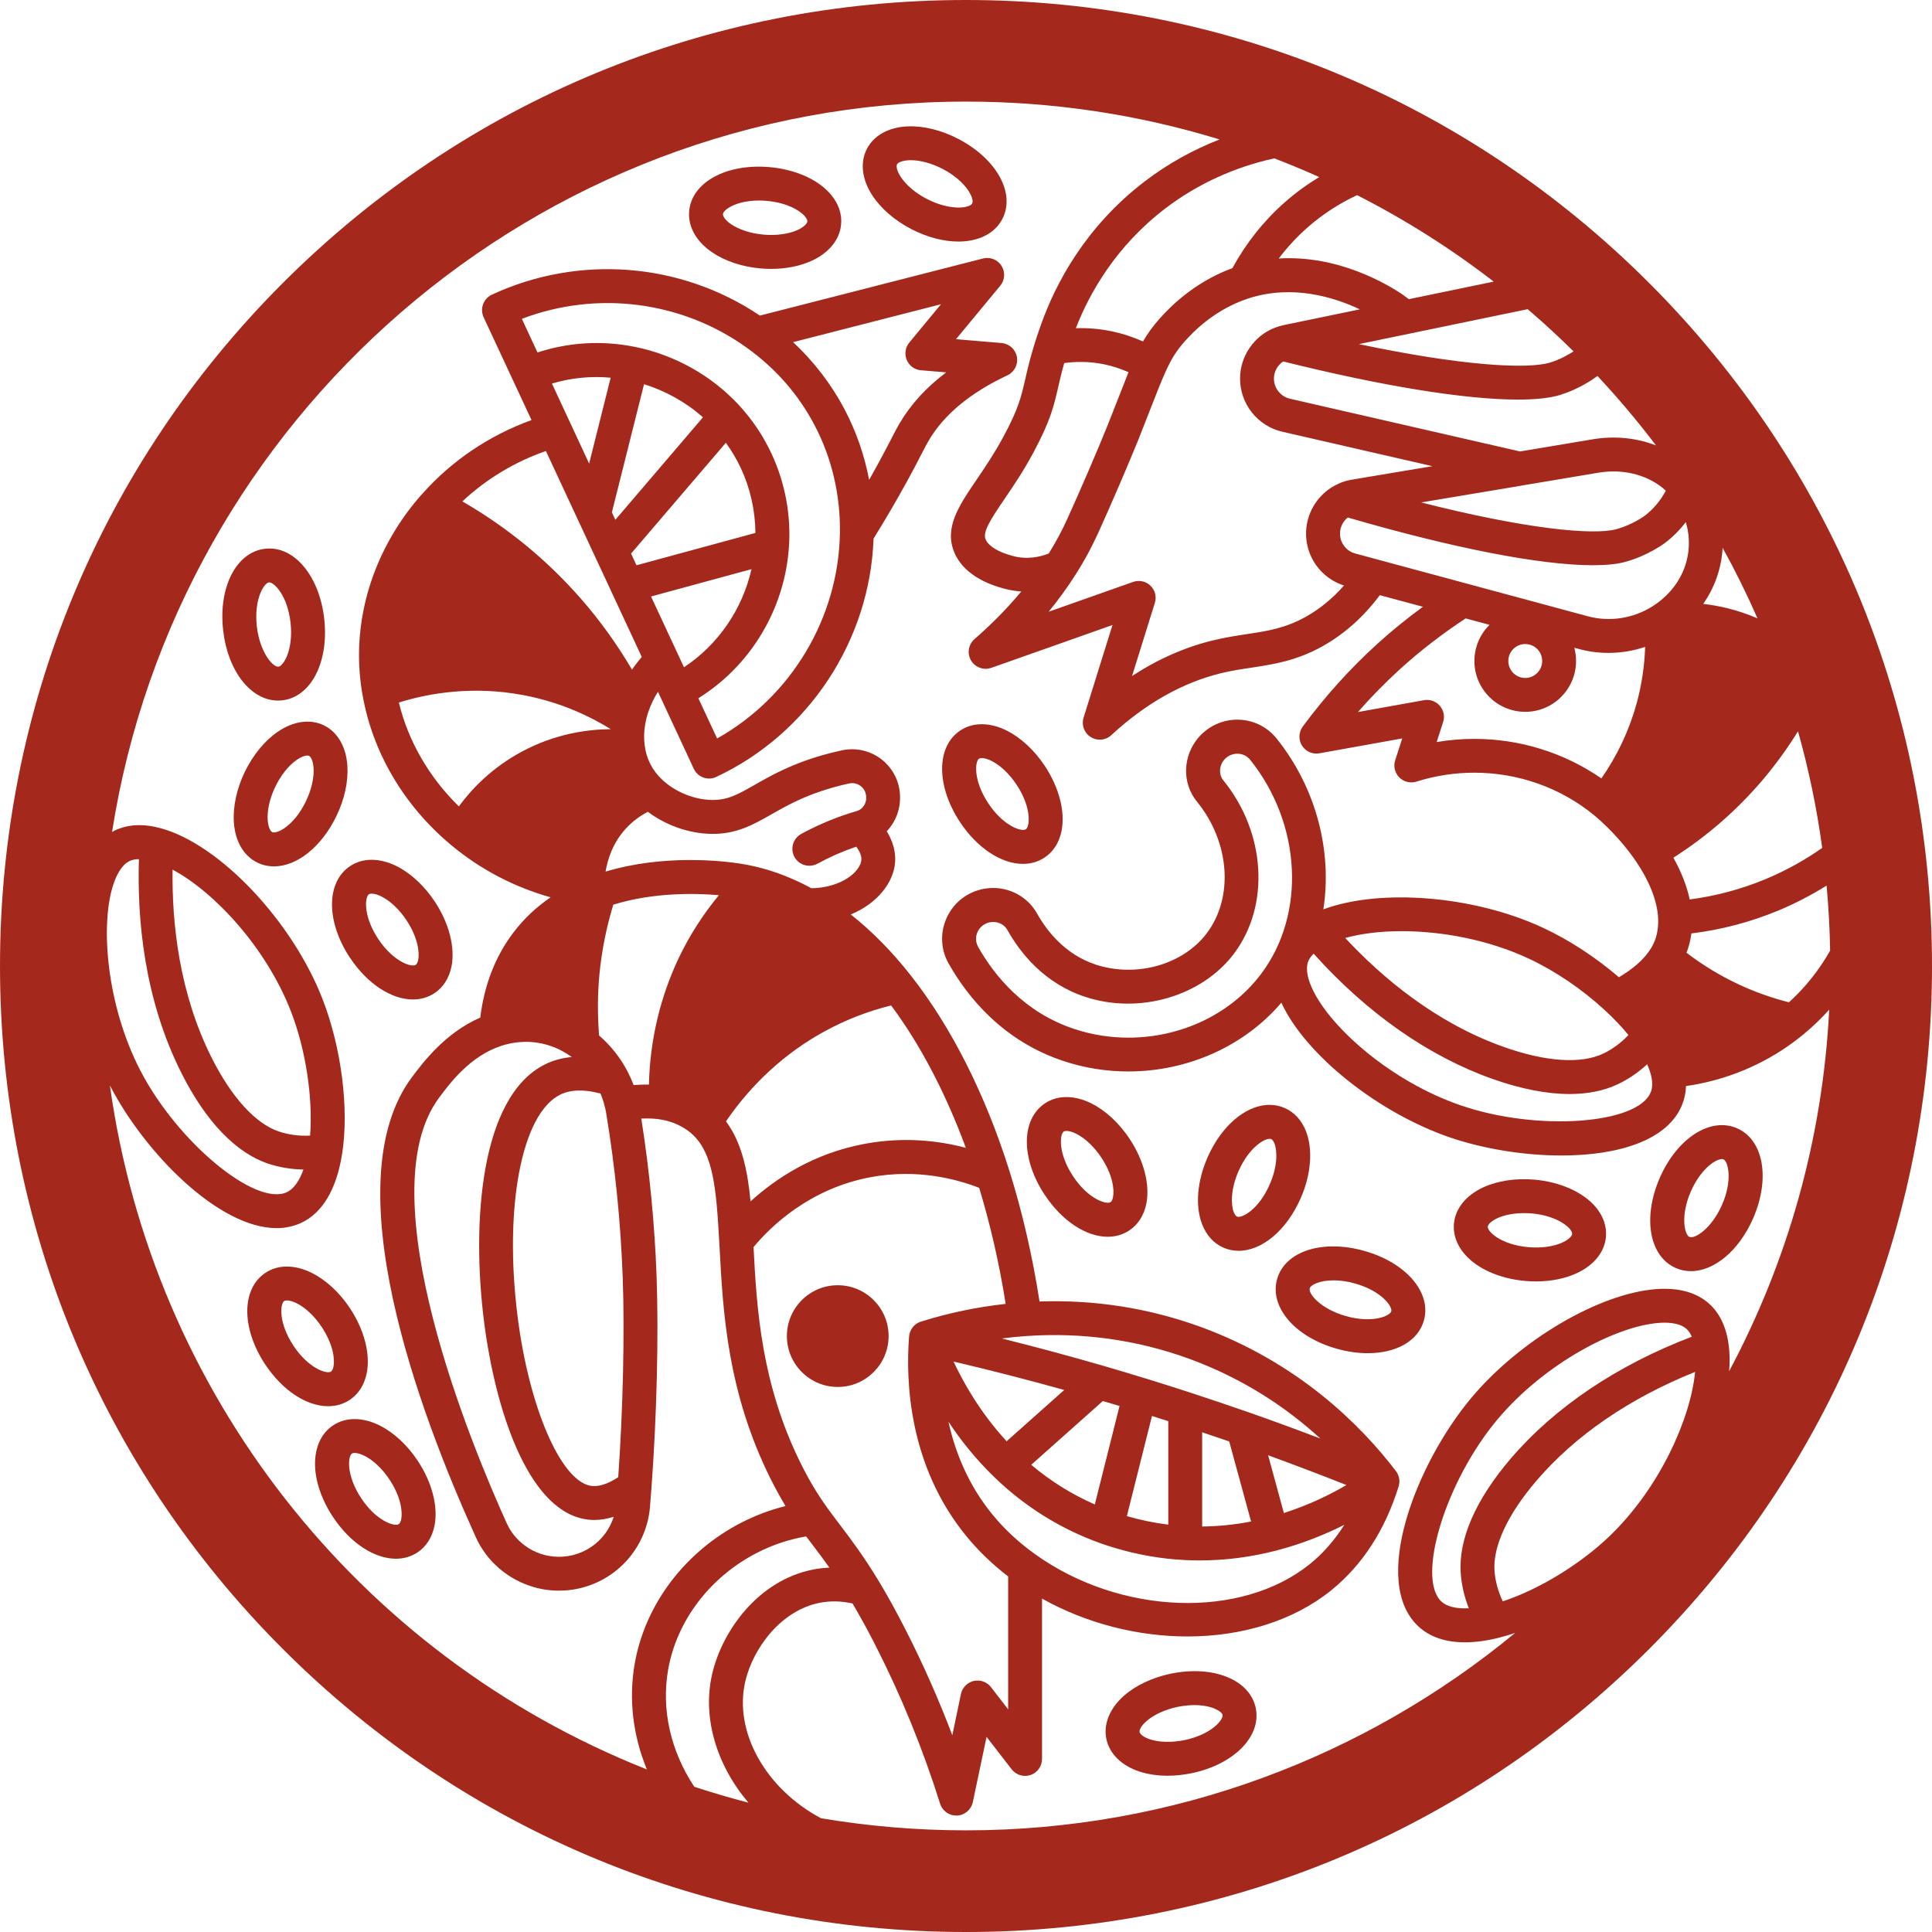<svg width="34" height="34" viewBox="0 0 34 34" fill="none" xmlns="http://www.w3.org/2000/svg">
<path d="M29.021 4.979C25.81 1.768 21.541 0 17 0C12.459 0 8.19 1.768 4.979 4.979C1.768 8.19 0 12.459 0 17C0 21.541 1.768 25.81 4.979 29.021C8.19 32.232 12.459 34 17 34C21.541 34 25.81 32.232 29.021 29.021C32.232 25.81 34 21.541 34 17C34 12.459 32.232 8.19 29.021 4.979ZM26.446 28.181C26.364 28.006 26.315 27.828 26.301 27.647C26.269 27.217 26.53 26.654 27.036 26.062C27.716 25.265 28.677 24.607 29.831 24.143C29.751 24.973 29.203 26.189 28.33 27.029C27.81 27.53 27.078 27.974 26.446 28.181ZM25.707 27.692C25.722 27.899 25.77 28.104 25.849 28.303C25.635 28.314 25.467 28.275 25.37 28.188C24.917 27.777 25.439 26.07 26.35 24.983C27.185 23.987 28.45 23.335 29.192 23.281C29.223 23.279 29.257 23.277 29.292 23.277C29.429 23.277 29.582 23.3 29.678 23.385C29.719 23.422 29.75 23.471 29.773 23.524C28.457 24.026 27.358 24.766 26.582 25.674C25.965 26.397 25.662 27.095 25.707 27.691L25.707 27.692ZM30.422 23.675C30.422 23.674 30.422 23.674 30.422 23.673C30.422 23.672 30.422 23.671 30.422 23.671C30.381 23.355 30.264 23.109 30.074 22.94C29.853 22.743 29.542 22.658 29.148 22.686C28.145 22.76 26.746 23.582 25.893 24.6C24.925 25.755 24.105 27.847 24.97 28.63C25.169 28.811 25.444 28.902 25.78 28.902C25.96 28.902 26.158 28.876 26.371 28.823C26.374 28.822 26.377 28.821 26.379 28.82C26.38 28.82 26.381 28.82 26.382 28.82C26.475 28.797 26.569 28.769 26.664 28.737C24.035 30.906 20.667 32.211 17 32.211C16.142 32.211 15.284 32.139 14.448 31.998C13.471 31.479 12.911 30.474 13.115 29.594C13.251 29.004 13.746 28.338 14.429 28.206C14.614 28.17 14.807 28.175 15.003 28.218C15.135 28.441 15.268 28.683 15.408 28.958C15.862 29.849 16.244 30.785 16.544 31.742C16.583 31.866 16.698 31.951 16.828 31.951C16.833 31.951 16.838 31.951 16.842 31.951C16.978 31.944 17.092 31.847 17.12 31.714C17.201 31.331 17.282 30.948 17.362 30.566C17.509 30.756 17.656 30.946 17.804 31.137C17.882 31.238 18.015 31.278 18.136 31.237C18.257 31.196 18.338 31.082 18.338 30.954V28.133C19.13 28.575 20.031 28.799 20.897 28.799C21.846 28.799 22.753 28.53 23.425 27.989C23.975 27.544 24.375 26.928 24.614 26.157C24.614 26.154 24.615 26.152 24.616 26.149C24.617 26.144 24.618 26.139 24.619 26.134C24.621 26.127 24.622 26.119 24.623 26.112C24.624 26.107 24.625 26.102 24.625 26.097C24.626 26.09 24.626 26.082 24.627 26.075C24.627 26.07 24.627 26.065 24.627 26.06C24.626 26.052 24.626 26.044 24.625 26.037C24.624 26.034 24.624 26.031 24.624 26.027C24.624 26.026 24.623 26.024 24.623 26.023C24.622 26.015 24.62 26.007 24.618 25.999C24.617 25.994 24.616 25.99 24.615 25.986C24.613 25.978 24.61 25.969 24.606 25.961C24.605 25.958 24.604 25.954 24.602 25.951C24.598 25.94 24.592 25.929 24.586 25.919C24.586 25.919 24.586 25.918 24.586 25.918C24.58 25.908 24.573 25.898 24.565 25.888C24.565 25.888 24.565 25.887 24.564 25.887C24.564 25.887 24.564 25.886 24.564 25.886C23.944 25.075 22.846 23.979 21.131 23.352C20.223 23.021 19.27 22.871 18.294 22.904C18.169 22.1 17.99 21.323 17.76 20.593C17.339 19.258 16.743 18.076 16.036 17.176C15.703 16.751 15.347 16.389 14.972 16.093C15.443 15.899 15.73 15.527 15.753 15.166C15.764 14.986 15.712 14.802 15.605 14.629C15.762 14.465 15.852 14.236 15.838 13.988L15.838 13.984C15.825 13.738 15.705 13.51 15.509 13.36C15.312 13.209 15.059 13.152 14.814 13.205C14.686 13.233 14.578 13.26 14.474 13.29C13.916 13.45 13.564 13.651 13.28 13.813C12.983 13.982 12.805 14.083 12.525 14.078C12.213 14.072 11.879 13.935 11.652 13.72C11.565 13.638 11.494 13.544 11.443 13.443C11.391 13.34 11.358 13.227 11.344 13.105C11.329 12.986 11.333 12.861 11.357 12.732C11.369 12.664 11.387 12.593 11.412 12.521C11.453 12.402 11.509 12.286 11.579 12.174L12.209 13.528C12.242 13.6 12.303 13.656 12.377 13.683C12.41 13.695 12.445 13.701 12.479 13.701C12.523 13.701 12.566 13.691 12.606 13.672C14.232 12.91 15.31 11.27 15.373 9.479C15.582 9.141 15.775 8.812 15.96 8.475C16.082 8.253 16.16 8.101 16.217 7.99C16.27 7.887 16.305 7.819 16.346 7.75C16.613 7.295 17.079 6.91 17.729 6.605C17.851 6.547 17.92 6.415 17.896 6.282C17.872 6.149 17.762 6.049 17.628 6.037L16.824 5.969L17.603 5.028C17.685 4.929 17.694 4.788 17.625 4.678C17.556 4.569 17.425 4.517 17.299 4.549L13.373 5.554C11.982 4.617 10.188 4.474 8.656 5.186C8.584 5.22 8.528 5.28 8.501 5.355C8.474 5.429 8.478 5.511 8.511 5.583L9.354 7.393C8.614 7.66 7.957 8.102 7.438 8.684C7.437 8.685 7.436 8.687 7.435 8.688C7.433 8.69 7.431 8.692 7.429 8.694C7.428 8.695 7.426 8.697 7.424 8.698C6.732 9.478 6.34 10.455 6.319 11.447C6.314 11.702 6.333 11.96 6.377 12.214C6.378 12.216 6.378 12.217 6.378 12.219C6.379 12.222 6.38 12.225 6.38 12.228C6.556 13.24 7.107 14.176 7.933 14.866C7.934 14.866 7.934 14.867 7.935 14.867C7.937 14.869 7.939 14.871 7.941 14.873C8.453 15.3 9.049 15.611 9.689 15.791C9.436 15.965 9.216 16.172 9.035 16.411C8.717 16.83 8.522 17.333 8.452 17.908C7.834 18.177 7.444 18.697 7.248 18.959C5.871 20.804 7.362 24.822 8.374 27.053C8.633 27.625 9.211 27.993 9.836 27.993C9.87 27.993 9.904 27.992 9.938 27.99C10.322 27.966 10.685 27.805 10.96 27.536C11.236 27.267 11.405 26.907 11.438 26.526C11.447 26.413 11.456 26.297 11.465 26.178C11.558 24.925 11.592 23.502 11.555 22.465C11.521 21.537 11.43 20.602 11.286 19.685C11.419 19.679 11.543 19.685 11.657 19.706C11.66 19.707 11.664 19.708 11.667 19.708C11.789 19.733 11.9 19.773 11.999 19.83C12.074 19.871 12.138 19.918 12.196 19.973C12.548 20.309 12.606 20.905 12.657 21.846C12.657 21.846 12.657 21.847 12.657 21.848C12.657 21.85 12.658 21.853 12.658 21.855C12.658 21.858 12.658 21.86 12.658 21.863L12.663 21.946C12.723 23.082 12.797 24.497 13.566 26.035C13.658 26.218 13.745 26.372 13.824 26.504C13.558 26.57 13.3 26.667 13.052 26.793C12.058 27.303 11.354 28.231 11.17 29.277C11.061 29.901 11.138 30.541 11.384 31.139C6.268 29.111 2.682 24.49 1.934 19.101C1.936 19.105 1.938 19.109 1.94 19.113C2.543 20.278 3.844 21.613 4.867 21.613C5.019 21.613 5.166 21.583 5.303 21.519C5.673 21.346 5.92 20.932 6.018 20.321C6.019 20.314 6.021 20.307 6.022 20.3C6.144 19.506 6.009 18.441 5.677 17.584C5.144 16.21 3.868 14.861 2.834 14.577C2.833 14.577 2.833 14.577 2.833 14.577C2.832 14.577 2.831 14.577 2.83 14.576C2.522 14.492 2.25 14.505 2.021 14.615C2.004 14.623 1.989 14.633 1.972 14.642C3.109 7.37 9.415 1.788 17 1.788C18.525 1.788 20.021 2.012 21.462 2.454C20.991 2.638 20.548 2.885 20.151 3.188C19.097 3.991 18.576 4.997 18.325 5.699C18.284 5.812 18.247 5.922 18.214 6.027C18.127 6.304 18.082 6.5 18.043 6.673C17.971 6.986 17.924 7.193 17.657 7.688C17.498 7.983 17.332 8.228 17.185 8.444C16.877 8.896 16.611 9.287 16.795 9.723C16.881 9.929 17.103 10.206 17.663 10.357C17.77 10.386 17.874 10.402 17.973 10.409C17.732 10.699 17.457 10.98 17.15 11.247C17.042 11.34 17.016 11.498 17.088 11.622C17.16 11.745 17.31 11.8 17.445 11.753L18.598 11.346C18.924 11.23 19.251 11.115 19.578 10.999L19.069 12.63C19.029 12.759 19.08 12.899 19.195 12.971C19.244 13.002 19.299 13.017 19.354 13.017C19.427 13.017 19.5 12.99 19.556 12.938C20.164 12.377 20.815 12.011 21.49 11.847C21.68 11.801 21.861 11.774 22.035 11.748C22.419 11.689 22.817 11.629 23.28 11.37C23.663 11.154 23.999 10.853 24.282 10.474L25.041 10.678C24.764 10.881 24.496 11.097 24.243 11.327C23.759 11.766 23.316 12.258 22.926 12.787C22.854 12.885 22.848 13.018 22.913 13.121C22.977 13.225 23.099 13.279 23.219 13.257L24.677 12.995L24.553 13.379C24.519 13.486 24.547 13.602 24.625 13.681C24.704 13.76 24.82 13.789 24.927 13.755C25.257 13.651 25.599 13.598 25.946 13.598C26.719 13.598 27.467 13.864 28.054 14.347C28.131 14.411 28.201 14.473 28.267 14.539C28.472 14.74 28.649 14.95 28.792 15.16C29.033 15.516 29.168 15.865 29.181 16.167C29.186 16.288 29.172 16.4 29.14 16.503C29.119 16.568 29.091 16.63 29.052 16.693C28.939 16.876 28.746 17.048 28.49 17.198C28.083 16.848 27.617 16.543 27.158 16.329C25.938 15.759 24.286 15.632 23.289 16.003C23.446 14.985 23.168 13.874 22.468 12.999C22.299 12.787 22.047 12.665 21.774 12.665C21.51 12.665 21.261 12.781 21.089 12.982C20.811 13.31 20.8 13.783 21.064 14.107C21.643 14.817 21.715 15.791 21.237 16.424C20.82 16.977 19.999 17.209 19.285 16.976C18.748 16.8 18.425 16.388 18.249 16.074C18.095 15.799 17.799 15.627 17.478 15.627C17.388 15.627 17.299 15.64 17.215 15.666C16.954 15.745 16.745 15.936 16.644 16.19C16.543 16.442 16.561 16.722 16.695 16.958C17.028 17.547 17.651 18.323 18.727 18.676C19.091 18.796 19.472 18.856 19.858 18.856H19.858C20.912 18.855 21.904 18.405 22.55 17.645C22.553 17.651 22.556 17.658 22.559 17.665C22.988 18.575 24.258 19.585 25.514 20.016C26.093 20.214 26.807 20.335 27.479 20.335C28.462 20.335 29.357 20.077 29.607 19.43C29.646 19.33 29.667 19.224 29.671 19.113C30.139 19.046 30.742 18.879 31.35 18.487C31.483 18.401 31.612 18.306 31.745 18.197C31.745 18.197 31.745 18.197 31.746 18.196C31.747 18.195 31.749 18.194 31.75 18.192C31.907 18.063 32.054 17.921 32.191 17.768C32.076 20.058 31.452 22.216 30.43 24.131C30.443 23.97 30.441 23.816 30.423 23.674L30.422 23.675ZM12.218 31.444C11.799 30.81 11.636 30.081 11.758 29.383C11.91 28.52 12.495 27.751 13.324 27.326C13.597 27.186 13.886 27.09 14.187 27.038C14.228 27.093 14.269 27.147 14.311 27.202C14.403 27.323 14.497 27.447 14.596 27.588C14.502 27.592 14.409 27.602 14.316 27.62C13.339 27.809 12.707 28.706 12.533 29.459C12.355 30.23 12.612 31.065 13.171 31.724C12.85 31.641 12.532 31.547 12.218 31.444ZM11.151 19.096C11.121 19.016 11.086 18.938 11.047 18.863C11.047 18.862 11.047 18.862 11.046 18.861C11.046 18.861 11.046 18.86 11.046 18.86C10.921 18.618 10.749 18.401 10.543 18.223C10.514 17.86 10.515 17.493 10.551 17.128C10.591 16.72 10.673 16.315 10.793 15.921C11.504 15.7 12.247 15.719 12.651 15.754C12.376 16.087 12.143 16.449 11.956 16.836C11.621 17.532 11.438 18.304 11.42 19.087C11.332 19.085 11.243 19.088 11.151 19.096ZM7.019 12.363C7.564 12.194 8.33 12.067 9.209 12.233C9.756 12.336 10.271 12.537 10.746 12.831V12.832C10.34 12.835 9.769 12.912 9.18 13.229C8.667 13.506 8.312 13.869 8.075 14.191C7.551 13.678 7.185 13.044 7.019 12.363ZM15.957 6.334C16 6.437 16.096 6.507 16.207 6.516L16.652 6.553C16.302 6.816 16.029 7.115 15.833 7.447C15.784 7.531 15.743 7.609 15.688 7.717C15.629 7.831 15.556 7.973 15.438 8.189C15.391 8.274 15.343 8.36 15.295 8.445C15.212 8.008 15.065 7.586 14.859 7.196C14.629 6.76 14.321 6.362 13.958 6.021L16.56 5.354L16.003 6.028C15.932 6.114 15.914 6.232 15.957 6.334ZM13.142 6.119C13.142 6.119 13.143 6.119 13.143 6.12C13.647 6.481 14.047 6.937 14.331 7.475C14.637 8.053 14.793 8.713 14.781 9.384C14.755 10.882 13.917 12.269 12.62 12.996L12.29 12.288C13.201 11.721 13.801 10.736 13.882 9.65C13.882 9.649 13.882 9.648 13.882 9.647C13.882 9.641 13.883 9.635 13.884 9.629C13.922 9.071 13.819 8.507 13.584 7.998C13.437 7.677 13.239 7.383 12.998 7.123C12.518 6.607 11.871 6.245 11.177 6.105C10.599 5.988 10.011 6.022 9.459 6.203L9.184 5.611C10.5 5.109 11.992 5.294 13.142 6.119L13.142 6.119ZM15.079 14.273C14.987 14.3 14.915 14.322 14.845 14.347C14.589 14.436 14.338 14.546 14.1 14.676C13.956 14.755 13.902 14.936 13.981 15.081C14.035 15.18 14.138 15.236 14.243 15.236C14.291 15.236 14.341 15.224 14.386 15.2C14.595 15.085 14.815 14.988 15.04 14.91C15.05 14.907 15.06 14.903 15.069 14.9C15.13 14.982 15.163 15.063 15.159 15.128C15.146 15.34 14.809 15.622 14.28 15.632C13.965 15.461 13.64 15.333 13.314 15.255C13.311 15.254 13.307 15.254 13.303 15.253C13.303 15.253 13.303 15.252 13.302 15.252C13.209 15.23 13.111 15.211 13.011 15.196C12.711 15.15 11.678 15.032 10.657 15.339C10.694 15.116 10.787 14.827 11.019 14.576C11.128 14.459 11.256 14.362 11.401 14.286C11.718 14.524 12.12 14.667 12.514 14.675C12.957 14.684 13.258 14.512 13.576 14.331C13.845 14.178 14.151 14.004 14.64 13.864C14.732 13.837 14.829 13.812 14.942 13.788C15.04 13.766 15.113 13.807 15.147 13.833C15.181 13.859 15.238 13.917 15.244 14.023L15.244 14.027C15.25 14.14 15.181 14.243 15.079 14.273ZM10.38 26.145C9.857 26.032 9.311 24.757 9.11 23.179C8.865 21.251 9.178 19.605 9.855 19.266C10.038 19.174 10.277 19.167 10.567 19.244C10.601 19.324 10.628 19.406 10.647 19.491C10.648 19.494 10.649 19.497 10.65 19.501C10.656 19.525 10.662 19.552 10.667 19.585C10.826 20.542 10.924 21.518 10.959 22.488C10.994 23.467 10.964 24.798 10.88 25.996C10.685 26.124 10.517 26.174 10.38 26.145ZM9.713 6.75C10.048 6.65 10.397 6.615 10.747 6.647L10.368 8.158L9.713 6.75ZM11.201 9.948L11.106 9.742L12.774 7.792C12.877 7.935 12.968 8.087 13.042 8.248C13.206 8.603 13.291 8.99 13.294 9.379L11.201 9.948ZM10.829 9.148L10.768 9.016L11.334 6.761C11.716 6.88 12.073 7.08 12.371 7.344L10.829 9.148ZM13.225 10.016C13.065 10.723 12.638 11.346 12.037 11.743L11.457 10.497L13.225 10.016ZM11.294 11.561C11.232 11.633 11.175 11.707 11.122 11.785C10.861 11.34 10.56 10.921 10.222 10.535C9.626 9.853 8.925 9.279 8.137 8.824C8.556 8.431 9.056 8.129 9.607 7.937L11.294 11.561ZM8.824 18.404C8.825 18.404 8.826 18.404 8.828 18.403C8.828 18.403 8.828 18.403 8.828 18.403C8.918 18.374 9.012 18.354 9.107 18.343C9.15 18.339 9.194 18.336 9.241 18.335H9.257C9.545 18.335 9.823 18.428 10.062 18.602C9.891 18.618 9.733 18.66 9.588 18.733C8.447 19.304 8.299 21.526 8.518 23.255C8.714 24.795 9.274 26.517 10.255 26.727C10.322 26.742 10.391 26.749 10.46 26.749C10.571 26.749 10.684 26.73 10.8 26.693C10.751 26.849 10.664 26.993 10.544 27.11C10.371 27.279 10.143 27.38 9.901 27.395C9.484 27.422 9.089 27.186 8.918 26.808C8.317 25.482 6.454 21.022 7.728 19.317C7.919 19.06 8.276 18.582 8.824 18.405L8.824 18.404ZM14.51 18.151C14.878 17.949 15.272 17.796 15.682 17.694C16.196 18.384 16.643 19.239 16.997 20.2C16.514 20.072 15.909 20.003 15.227 20.128C14.315 20.294 13.644 20.746 13.208 21.143C13.157 20.601 13.055 20.108 12.776 19.734C13.23 19.069 13.826 18.524 14.51 18.151ZM18.214 27.35C17.929 27.146 17.677 26.912 17.466 26.654C17.038 26.132 16.809 25.554 16.691 25.019C16.899 25.335 17.164 25.671 17.494 25.991C18.037 26.517 18.67 26.911 19.376 27.162C19.442 27.185 19.53 27.215 19.624 27.242C20.024 27.362 20.434 27.433 20.843 27.454C20.932 27.459 21.021 27.461 21.11 27.461C21.56 27.461 22.013 27.403 22.462 27.287C22.462 27.287 22.464 27.287 22.465 27.286H22.465C22.465 27.286 22.465 27.286 22.465 27.286C22.931 27.165 23.334 26.997 23.658 26.834C23.488 27.103 23.287 27.335 23.051 27.525C21.839 28.502 19.714 28.426 18.214 27.35L18.214 27.35ZM23.695 26.134C23.427 26.292 23.049 26.481 22.594 26.627L22.317 25.61C22.779 25.779 23.24 25.954 23.695 26.134ZM21.632 25.367L22.017 26.776C21.73 26.832 21.442 26.861 21.156 26.864V25.206C21.316 25.259 21.474 25.313 21.632 25.367ZM20.56 26.831C20.315 26.801 20.071 26.751 19.831 26.681L20.273 24.919C20.369 24.949 20.464 24.98 20.56 25.01L20.56 26.831ZM19.267 26.476C18.863 26.299 18.489 26.066 18.148 25.778L19.408 24.656C19.506 24.684 19.603 24.713 19.702 24.743L19.267 26.476ZM17.715 25.364C17.253 24.862 16.955 24.334 16.781 23.961C17.434 24.114 18.085 24.282 18.729 24.461L17.715 25.364ZM21.977 24.855C21.64 24.738 21.294 24.621 20.951 24.509C20.747 24.442 20.541 24.377 20.333 24.312C20.286 24.297 20.239 24.283 20.192 24.268L20.148 24.255C19.901 24.179 19.655 24.105 19.416 24.036C18.828 23.865 18.231 23.705 17.631 23.555C17.773 23.536 17.917 23.522 18.061 23.512C19.049 23.444 20.013 23.579 20.927 23.912C21.904 24.269 22.664 24.792 23.236 25.316C22.819 25.157 22.398 25.003 21.977 24.855ZM15.334 20.714C16.145 20.566 16.834 20.749 17.232 20.904C17.429 21.553 17.586 22.237 17.698 22.946C17.191 23.002 16.691 23.106 16.209 23.258C16.194 23.262 16.18 23.268 16.167 23.274C16.163 23.276 16.159 23.279 16.155 23.28C16.147 23.285 16.139 23.29 16.131 23.295C16.126 23.298 16.122 23.301 16.118 23.304C16.111 23.309 16.105 23.315 16.098 23.32C16.094 23.324 16.09 23.328 16.085 23.332C16.082 23.335 16.08 23.337 16.077 23.34C16.074 23.343 16.072 23.347 16.069 23.35C16.065 23.355 16.061 23.359 16.058 23.364C16.053 23.371 16.048 23.377 16.044 23.384C16.041 23.389 16.038 23.394 16.035 23.399C16.031 23.407 16.027 23.415 16.024 23.423C16.022 23.427 16.02 23.432 16.018 23.436C16.013 23.448 16.01 23.46 16.006 23.472C16.006 23.474 16.006 23.475 16.005 23.477C16.002 23.49 16 23.503 15.999 23.517C15.999 23.518 15.999 23.519 15.998 23.52C15.938 24.299 15.988 25.791 17.005 27.032C17.218 27.292 17.465 27.531 17.742 27.743V30.082C17.641 29.951 17.54 29.821 17.439 29.69C17.368 29.599 17.25 29.556 17.136 29.582C17.023 29.609 16.935 29.698 16.911 29.812C16.86 30.054 16.81 30.296 16.759 30.538C16.52 29.906 16.245 29.286 15.94 28.687C15.771 28.356 15.612 28.067 15.452 27.804C15.191 27.375 14.977 27.092 14.787 26.842C14.71 26.74 14.637 26.644 14.564 26.543C14.384 26.292 14.245 26.06 14.1 25.77C13.394 24.356 13.317 23.023 13.261 21.947C13.558 21.588 14.247 20.913 15.334 20.714L15.334 20.714ZM5.121 17.801C5.382 18.476 5.509 19.322 5.457 19.985C5.264 19.994 5.081 19.97 4.909 19.913C4.499 19.776 4.08 19.317 3.729 18.623C3.154 17.484 3.024 16.25 3.037 15.304C3.771 15.697 4.683 16.672 5.121 17.801ZM3.197 18.892C3.625 19.74 4.152 20.288 4.721 20.479C4.919 20.544 5.126 20.578 5.34 20.582C5.268 20.785 5.167 20.925 5.049 20.98C4.497 21.239 3.122 20.099 2.47 18.84C1.872 17.685 1.76 16.266 1.996 15.561C2.045 15.414 2.135 15.223 2.279 15.153C2.329 15.129 2.386 15.12 2.445 15.12C2.412 16.158 2.531 17.575 3.197 18.892L3.197 18.892ZM29.144 7.839C28.802 7.706 28.416 7.666 28.029 7.731L26.751 7.945L22.701 7.017C22.6 6.994 22.535 6.934 22.498 6.888C22.447 6.824 22.419 6.745 22.419 6.662C22.419 6.54 22.483 6.427 22.582 6.361C24.335 6.798 25.792 7.032 26.712 7.032C27.026 7.032 27.277 7.005 27.457 6.95C27.776 6.851 28.02 6.685 28.113 6.617C28.48 7.009 28.823 7.416 29.143 7.839L29.144 7.839ZM30.929 10.882C30.754 10.807 30.573 10.746 30.39 10.701C30.252 10.668 30.113 10.644 29.974 10.627C30.178 10.335 30.297 9.994 30.315 9.64C30.538 10.043 30.743 10.458 30.929 10.882ZM32.207 16.729C32.018 17.067 31.77 17.378 31.482 17.639C31.181 17.562 30.886 17.458 30.605 17.327C30.278 17.175 29.968 16.987 29.68 16.767C29.691 16.739 29.7 16.712 29.709 16.684C29.735 16.601 29.754 16.515 29.765 16.427C30.291 16.363 30.803 16.228 31.291 16.026C31.587 15.903 31.872 15.755 32.145 15.585C32.18 15.967 32.201 16.35 32.207 16.73L32.207 16.729ZM21.527 13.731C21.446 13.632 21.453 13.477 21.544 13.37C21.602 13.303 21.686 13.264 21.775 13.264C21.864 13.264 21.947 13.303 22.002 13.372C22.907 14.504 22.986 16.091 22.19 17.144C21.662 17.843 20.79 18.261 19.858 18.261C19.536 18.261 19.218 18.211 18.914 18.111C18.019 17.818 17.496 17.163 17.215 16.666C17.155 16.56 17.178 16.462 17.198 16.413C17.232 16.329 17.302 16.265 17.39 16.238C17.419 16.229 17.447 16.225 17.479 16.225C17.584 16.225 17.68 16.279 17.729 16.367C17.957 16.774 18.38 17.308 19.101 17.544C20.049 17.855 21.148 17.535 21.714 16.785C22.355 15.937 22.277 14.652 21.527 13.731L21.527 13.731ZM25.337 12.419C25.268 12.341 25.163 12.303 25.06 12.322L23.897 12.531C24.132 12.263 24.381 12.009 24.644 11.77C25.002 11.445 25.389 11.149 25.793 10.883L26.213 10.996C26.049 11.159 25.947 11.384 25.947 11.632C25.947 12.126 26.348 12.527 26.842 12.527C27.335 12.527 27.736 12.126 27.736 11.632C27.736 11.552 27.725 11.474 27.705 11.399L27.786 11.421C27.957 11.468 28.133 11.49 28.308 11.49C28.526 11.49 28.744 11.454 28.952 11.384C28.941 11.723 28.89 12.058 28.801 12.384C28.67 12.855 28.462 13.296 28.182 13.699C27.533 13.249 26.75 13.003 25.946 13.003C25.723 13.003 25.501 13.022 25.283 13.059L25.396 12.707C25.429 12.607 25.406 12.498 25.337 12.419ZM20.246 10.307C20.165 10.229 20.046 10.203 19.94 10.241C19.445 10.415 18.949 10.591 18.454 10.766C18.622 10.561 18.775 10.351 18.912 10.137C19.072 9.89 19.212 9.631 19.331 9.369C19.556 8.872 19.86 8.167 20.036 7.73C20.126 7.504 20.201 7.312 20.266 7.145C20.365 6.892 20.442 6.693 20.515 6.535C20.617 6.31 20.708 6.167 20.852 6.005C21.258 5.547 21.693 5.34 21.985 5.247C22.75 5.004 23.48 5.23 23.931 5.444L22.588 5.722C22.538 5.733 22.488 5.747 22.439 5.766C22.071 5.907 21.823 6.267 21.823 6.662C21.823 6.879 21.897 7.091 22.032 7.26C22.167 7.43 22.358 7.551 22.568 7.598L25.208 8.204L23.787 8.442C23.706 8.455 23.628 8.479 23.562 8.51C23.226 8.655 23 8.986 22.985 9.353C22.969 9.788 23.241 10.172 23.652 10.304C23.454 10.529 23.232 10.713 22.986 10.851C22.619 11.057 22.306 11.105 21.944 11.159C21.757 11.188 21.564 11.217 21.349 11.269C20.857 11.388 20.38 11.598 19.922 11.897L20.323 10.611C20.358 10.503 20.328 10.386 20.246 10.307ZM18.624 6.807C18.651 6.686 18.682 6.554 18.729 6.389C18.921 6.363 19.173 6.355 19.453 6.416C19.593 6.446 19.728 6.492 19.86 6.55C19.815 6.663 19.766 6.788 19.711 6.929C19.647 7.094 19.572 7.284 19.483 7.507C19.309 7.938 19.01 8.632 18.787 9.123C18.692 9.334 18.581 9.541 18.456 9.741C18.331 9.791 18.092 9.858 17.82 9.783C17.46 9.686 17.368 9.548 17.345 9.493C17.29 9.363 17.428 9.148 17.678 8.781C17.825 8.564 18.009 8.295 18.182 7.972C18.487 7.407 18.547 7.142 18.624 6.807ZM29.316 8.636C29.219 8.814 29.095 8.962 28.945 9.076C28.943 9.077 28.729 9.237 28.441 9.314C28.027 9.423 26.836 9.306 25.01 8.842L26.784 8.545C26.787 8.545 26.789 8.544 26.792 8.543L28.128 8.319C28.547 8.249 28.957 8.345 29.256 8.583C29.277 8.6 29.296 8.618 29.316 8.636ZM23.851 9.741C23.686 9.697 23.576 9.546 23.582 9.376C23.586 9.271 23.636 9.173 23.719 9.107C25.585 9.651 27.12 9.947 28.029 9.947C28.259 9.947 28.449 9.929 28.595 9.89C29.001 9.781 29.294 9.56 29.306 9.551C29.442 9.447 29.562 9.326 29.667 9.188C29.68 9.231 29.691 9.275 29.7 9.319C29.798 9.848 29.562 10.365 29.085 10.668C28.743 10.885 28.327 10.949 27.942 10.845L23.851 9.741ZM27.14 11.632C27.14 11.797 27.006 11.931 26.842 11.931C26.677 11.931 26.544 11.797 26.544 11.632C26.544 11.468 26.677 11.334 26.842 11.334C27.006 11.334 27.14 11.468 27.14 11.632ZM28.246 17.781C28.4 17.923 28.54 18.07 28.658 18.215C28.525 18.355 28.376 18.465 28.212 18.543C27.821 18.727 27.202 18.686 26.468 18.426C25.267 18.002 24.319 17.2 23.674 16.507C23.951 16.43 24.291 16.387 24.665 16.387C25.37 16.387 26.189 16.535 26.906 16.871C27.372 17.089 27.847 17.412 28.246 17.781ZM23.021 16.922C23.041 16.87 23.076 16.824 23.118 16.783C24.058 17.831 25.143 18.591 26.27 18.989C26.767 19.164 27.222 19.253 27.622 19.253C27.942 19.253 28.227 19.196 28.468 19.082C28.657 18.993 28.83 18.874 28.988 18.729C29.017 18.796 29.04 18.86 29.055 18.92C29.055 18.921 29.055 18.921 29.055 18.921C29.084 19.037 29.083 19.137 29.052 19.217C28.831 19.788 27.05 19.914 25.708 19.453C24.479 19.032 23.417 18.085 23.1 17.413C23.033 17.272 22.965 17.072 23.021 16.922ZM31.062 15.475C30.637 15.651 30.193 15.769 29.736 15.829C29.685 15.59 29.587 15.342 29.449 15.094C30.038 14.719 30.564 14.261 31.017 13.729C31.247 13.458 31.456 13.17 31.642 12.869C31.831 13.542 31.974 14.229 32.068 14.922C31.754 15.142 31.416 15.328 31.062 15.475ZM27.281 6.38C26.879 6.503 25.714 6.436 23.914 6.056L26.885 5.441C27.16 5.677 27.431 5.925 27.692 6.184C27.605 6.24 27.458 6.325 27.281 6.38ZM24.793 5.265L24.707 5.201C24.704 5.198 24.7 5.196 24.697 5.193C24.42 5.004 23.556 4.486 22.504 4.549C22.652 4.353 22.82 4.171 23.006 4.007C23.269 3.775 23.564 3.583 23.882 3.434C24.729 3.865 25.535 4.375 26.287 4.956L24.793 5.265ZM22.611 3.559C22.236 3.89 21.927 4.281 21.688 4.719C21.331 4.85 20.852 5.107 20.406 5.609C20.29 5.741 20.198 5.865 20.115 6.009C19.942 5.932 19.762 5.873 19.578 5.833C19.368 5.788 19.15 5.769 18.933 5.776C19.173 5.159 19.636 4.333 20.512 3.665C21.069 3.24 21.73 2.938 22.426 2.787C22.691 2.889 22.955 2.999 23.216 3.116C23.003 3.245 22.8 3.393 22.611 3.559Z" fill="#A5281D"/>
<path d="M15.638 23.513C15.638 24.007 15.237 24.408 14.743 24.408C14.249 24.408 13.848 24.007 13.848 23.513C13.848 23.019 14.249 22.618 14.743 22.618C15.237 22.618 15.638 23.019 15.638 23.513Z" fill="#A5281D"/>
<path d="M22.889 21.089C23.073 20.671 23.108 20.23 22.984 19.91C22.909 19.716 22.779 19.574 22.61 19.5C22.144 19.295 21.559 19.668 21.251 20.368C21.067 20.786 21.031 21.226 21.156 21.547C21.231 21.74 21.36 21.882 21.529 21.956C21.615 21.994 21.706 22.012 21.798 22.012C22.203 22.013 22.637 21.66 22.889 21.089ZM22.343 20.848C22.148 21.292 21.848 21.445 21.77 21.41C21.749 21.401 21.728 21.372 21.712 21.331C21.662 21.201 21.654 20.934 21.797 20.608C21.975 20.205 22.238 20.041 22.344 20.041C22.355 20.041 22.364 20.043 22.371 20.046C22.392 20.055 22.413 20.084 22.429 20.126C22.479 20.256 22.486 20.523 22.343 20.848Z" fill="#A5281D"/>
<path d="M24.01 22.014C23.273 21.806 22.613 22.019 22.475 22.51C22.337 23 22.787 23.527 23.523 23.735C23.714 23.789 23.898 23.814 24.071 23.814C24.566 23.814 24.956 23.603 25.058 23.239C25.197 22.748 24.746 22.221 24.01 22.014ZM24.484 23.077C24.461 23.16 24.152 23.293 23.686 23.161C23.247 23.038 23.021 22.77 23.049 22.672C23.065 22.614 23.22 22.532 23.47 22.532C23.579 22.532 23.706 22.547 23.848 22.588C24.314 22.719 24.508 22.994 24.484 23.077Z" fill="#A5281D"/>
<path d="M20.604 29.454C20.28 29.521 19.987 29.66 19.779 29.843C19.529 30.064 19.416 30.341 19.47 30.602C19.524 30.863 19.737 31.073 20.054 31.177C20.204 31.225 20.373 31.25 20.55 31.25C20.685 31.25 20.825 31.235 20.965 31.207C21.714 31.052 22.202 30.559 22.099 30.058C21.995 29.56 21.352 29.3 20.604 29.454ZM20.845 30.623C20.625 30.668 20.404 30.663 20.239 30.61C20.123 30.572 20.062 30.517 20.055 30.481C20.047 30.446 20.082 30.372 20.174 30.291C20.304 30.176 20.505 30.084 20.724 30.038C20.832 30.017 20.93 30.007 21.019 30.007C21.32 30.007 21.502 30.115 21.515 30.18C21.532 30.264 21.319 30.525 20.845 30.623Z" fill="#A5281D"/>
<path d="M30.572 19.857C30.105 19.651 29.52 20.024 29.211 20.724C29.211 20.725 29.211 20.725 29.211 20.725C28.904 21.425 29.023 22.108 29.489 22.314C29.576 22.352 29.666 22.37 29.758 22.37C30.163 22.37 30.598 22.017 30.85 21.446C31.157 20.745 31.038 20.062 30.572 19.857ZM30.304 21.205C30.12 21.622 29.824 21.809 29.73 21.768C29.651 21.733 29.563 21.409 29.757 20.965C29.953 20.521 30.251 20.367 30.331 20.403C30.41 20.437 30.498 20.762 30.304 21.205Z" fill="#A5281D"/>
<path d="M19.21 19.42C18.912 19.27 18.613 19.269 18.391 19.416C17.966 19.698 17.964 20.391 18.386 21.029C18.386 21.029 18.387 21.029 18.387 21.029C18.696 21.496 19.121 21.765 19.494 21.765C19.631 21.765 19.76 21.729 19.874 21.653C20.028 21.551 20.131 21.39 20.173 21.186C20.241 20.85 20.131 20.421 19.878 20.04C19.695 19.765 19.458 19.545 19.21 19.42ZM19.587 21.068C19.579 21.111 19.563 21.143 19.544 21.156C19.472 21.203 19.151 21.103 18.884 20.7C18.617 20.296 18.648 19.961 18.72 19.913C18.75 19.894 18.832 19.898 18.942 19.953C19.097 20.031 19.257 20.183 19.381 20.37C19.578 20.667 19.615 20.931 19.587 21.068Z" fill="#A5281D"/>
<path d="M16.895 14.468C17.204 14.935 17.63 15.203 18.003 15.203C18.139 15.203 18.268 15.167 18.382 15.092C18.536 14.99 18.64 14.829 18.681 14.625C18.75 14.288 18.639 13.859 18.387 13.479C18.205 13.204 17.967 12.984 17.719 12.858C17.421 12.709 17.122 12.707 16.9 12.855C16.475 13.136 16.473 13.83 16.895 14.468C16.895 14.468 16.895 14.468 16.895 14.468ZM17.229 13.352C17.259 13.332 17.341 13.336 17.45 13.391C17.605 13.469 17.765 13.621 17.889 13.808C18.086 14.105 18.124 14.37 18.096 14.506C18.087 14.55 18.072 14.582 18.053 14.594C17.981 14.642 17.66 14.541 17.393 14.138C17.125 13.734 17.157 13.4 17.229 13.352Z" fill="#A5281D"/>
<path d="M6.158 16.854C6.158 16.854 6.159 16.854 6.159 16.854C6.468 17.32 6.893 17.589 7.266 17.589C7.402 17.589 7.532 17.553 7.646 17.478C7.8 17.376 7.903 17.214 7.945 17.011C8.013 16.674 7.903 16.245 7.65 15.864C7.468 15.59 7.231 15.369 6.982 15.244C6.684 15.095 6.386 15.093 6.163 15.241C5.738 15.522 5.736 16.216 6.158 16.854ZM6.492 15.738C6.522 15.718 6.604 15.722 6.714 15.777C6.869 15.855 7.029 16.007 7.153 16.194C7.35 16.491 7.387 16.756 7.36 16.892C7.351 16.935 7.335 16.967 7.316 16.98C7.244 17.028 6.924 16.927 6.656 16.524C6.388 16.12 6.42 15.786 6.492 15.738Z" fill="#A5281D"/>
<path d="M6.154 24.636C6.308 24.534 6.412 24.372 6.453 24.169C6.522 23.832 6.411 23.403 6.159 23.023C5.977 22.748 5.739 22.528 5.491 22.403C5.193 22.253 4.894 22.251 4.672 22.399C4.247 22.68 4.245 23.374 4.667 24.012C4.667 24.012 4.668 24.012 4.668 24.012C4.977 24.479 5.402 24.747 5.775 24.747C5.911 24.747 6.04 24.712 6.154 24.636ZM5.165 23.683C4.897 23.279 4.929 22.944 5.001 22.896C5.031 22.877 5.113 22.881 5.223 22.936C5.378 23.014 5.537 23.165 5.661 23.352C5.859 23.649 5.896 23.914 5.869 24.05C5.86 24.094 5.844 24.126 5.825 24.138C5.753 24.186 5.432 24.086 5.165 23.683Z" fill="#A5281D"/>
<path d="M5.864 25.083C5.439 25.364 5.437 26.058 5.86 26.696C5.86 26.696 5.86 26.696 5.86 26.696C6.169 27.163 6.595 27.431 6.967 27.431C7.104 27.431 7.233 27.395 7.347 27.32C7.501 27.218 7.604 27.056 7.646 26.853C7.714 26.516 7.604 26.087 7.351 25.707C7.169 25.432 6.932 25.212 6.683 25.087C6.385 24.937 6.086 24.936 5.864 25.083ZM7.061 26.735C7.052 26.778 7.036 26.81 7.017 26.823C6.945 26.87 6.624 26.77 6.357 26.367C6.09 25.963 6.121 25.628 6.194 25.58C6.223 25.561 6.305 25.565 6.415 25.62C6.57 25.698 6.73 25.85 6.854 26.037C7.051 26.333 7.088 26.598 7.061 26.735Z" fill="#A5281D"/>
<path d="M6.113 13.471C6.09 13.138 5.938 12.88 5.698 12.764C5.457 12.648 5.162 12.69 4.886 12.879C4.657 13.037 4.452 13.287 4.308 13.584C4.165 13.881 4.097 14.197 4.116 14.475C4.139 14.808 4.29 15.065 4.531 15.181C4.624 15.226 4.722 15.247 4.822 15.247C5.22 15.247 5.654 14.912 5.92 14.362C6.064 14.065 6.132 13.748 6.113 13.471ZM5.383 14.102C5.173 14.539 4.868 14.682 4.791 14.644C4.758 14.629 4.72 14.556 4.711 14.433C4.699 14.26 4.748 14.046 4.846 13.843C4.943 13.641 5.081 13.469 5.224 13.371C5.302 13.317 5.367 13.296 5.408 13.296C5.421 13.296 5.431 13.298 5.439 13.302C5.471 13.317 5.509 13.39 5.518 13.512C5.53 13.685 5.481 13.9 5.383 14.102Z" fill="#A5281D"/>
<path d="M4.893 12.329C4.918 12.329 4.942 12.327 4.967 12.325C5.473 12.267 5.791 11.651 5.706 10.89C5.62 10.131 5.173 9.599 4.666 9.657C4.159 9.714 3.841 10.331 3.927 11.091C4.008 11.813 4.416 12.329 4.893 12.329ZM4.733 10.249C4.734 10.249 4.736 10.249 4.738 10.249C4.828 10.249 5.06 10.485 5.113 10.957C5.167 11.438 4.986 11.722 4.901 11.732C4.801 11.745 4.571 11.476 4.52 11.024V11.024C4.466 10.543 4.647 10.259 4.733 10.249Z" fill="#A5281D"/>
<path d="M16.86 2.442H16.859C16.566 2.29 16.251 2.212 15.974 2.224C15.641 2.238 15.379 2.382 15.257 2.618C15.133 2.856 15.167 3.153 15.348 3.433C15.499 3.667 15.743 3.879 16.036 4.031C16.323 4.179 16.61 4.251 16.866 4.251C17.215 4.251 17.503 4.115 17.64 3.853C17.874 3.401 17.539 2.794 16.86 2.442ZM17.11 3.578C17.063 3.669 16.715 3.71 16.311 3.501C16.111 3.398 15.943 3.255 15.849 3.109C15.782 3.006 15.769 2.924 15.786 2.892C15.802 2.861 15.876 2.825 15.999 2.82C16.009 2.819 16.019 2.819 16.029 2.819C16.197 2.819 16.397 2.874 16.585 2.971C17.015 3.194 17.15 3.502 17.11 3.578Z" fill="#A5281D"/>
<path d="M13.543 2.941H13.543C12.78 2.875 12.172 3.209 12.128 3.717C12.105 3.983 12.249 4.245 12.524 4.435C12.752 4.593 13.059 4.696 13.387 4.724C13.449 4.729 13.511 4.732 13.572 4.732C13.835 4.732 14.084 4.682 14.289 4.587C14.592 4.447 14.779 4.214 14.802 3.949C14.819 3.765 14.757 3.584 14.623 3.425C14.402 3.161 13.998 2.981 13.543 2.941ZM14.039 4.046C13.882 4.118 13.663 4.149 13.439 4.129C13.216 4.11 13.006 4.042 12.863 3.944C12.762 3.874 12.719 3.803 12.723 3.768C12.729 3.69 12.957 3.529 13.357 3.529C13.4 3.529 13.444 3.531 13.491 3.535C13.846 3.566 14.077 3.702 14.166 3.808C14.194 3.842 14.21 3.874 14.208 3.897C14.205 3.932 14.151 3.994 14.039 4.046Z" fill="#A5281D"/>
<path d="M27.002 20.76C26.674 20.731 26.354 20.78 26.101 20.896C25.798 21.037 25.61 21.27 25.587 21.535C25.544 22.043 26.085 22.476 26.847 22.543C26.909 22.548 26.97 22.551 27.031 22.551C27.294 22.551 27.544 22.501 27.748 22.406C28.052 22.266 28.238 22.033 28.262 21.768C28.278 21.584 28.216 21.403 28.083 21.244C27.862 20.981 27.458 20.799 27.002 20.76ZM27.499 21.865C27.341 21.938 27.122 21.968 26.899 21.948C26.416 21.907 26.175 21.673 26.182 21.587C26.185 21.551 26.239 21.49 26.351 21.438C26.477 21.38 26.643 21.349 26.819 21.349C26.863 21.349 26.907 21.35 26.951 21.354C27.306 21.385 27.536 21.521 27.626 21.627C27.654 21.661 27.669 21.693 27.667 21.716C27.664 21.752 27.61 21.814 27.499 21.865Z" fill="#A5281D"/>
</svg>
